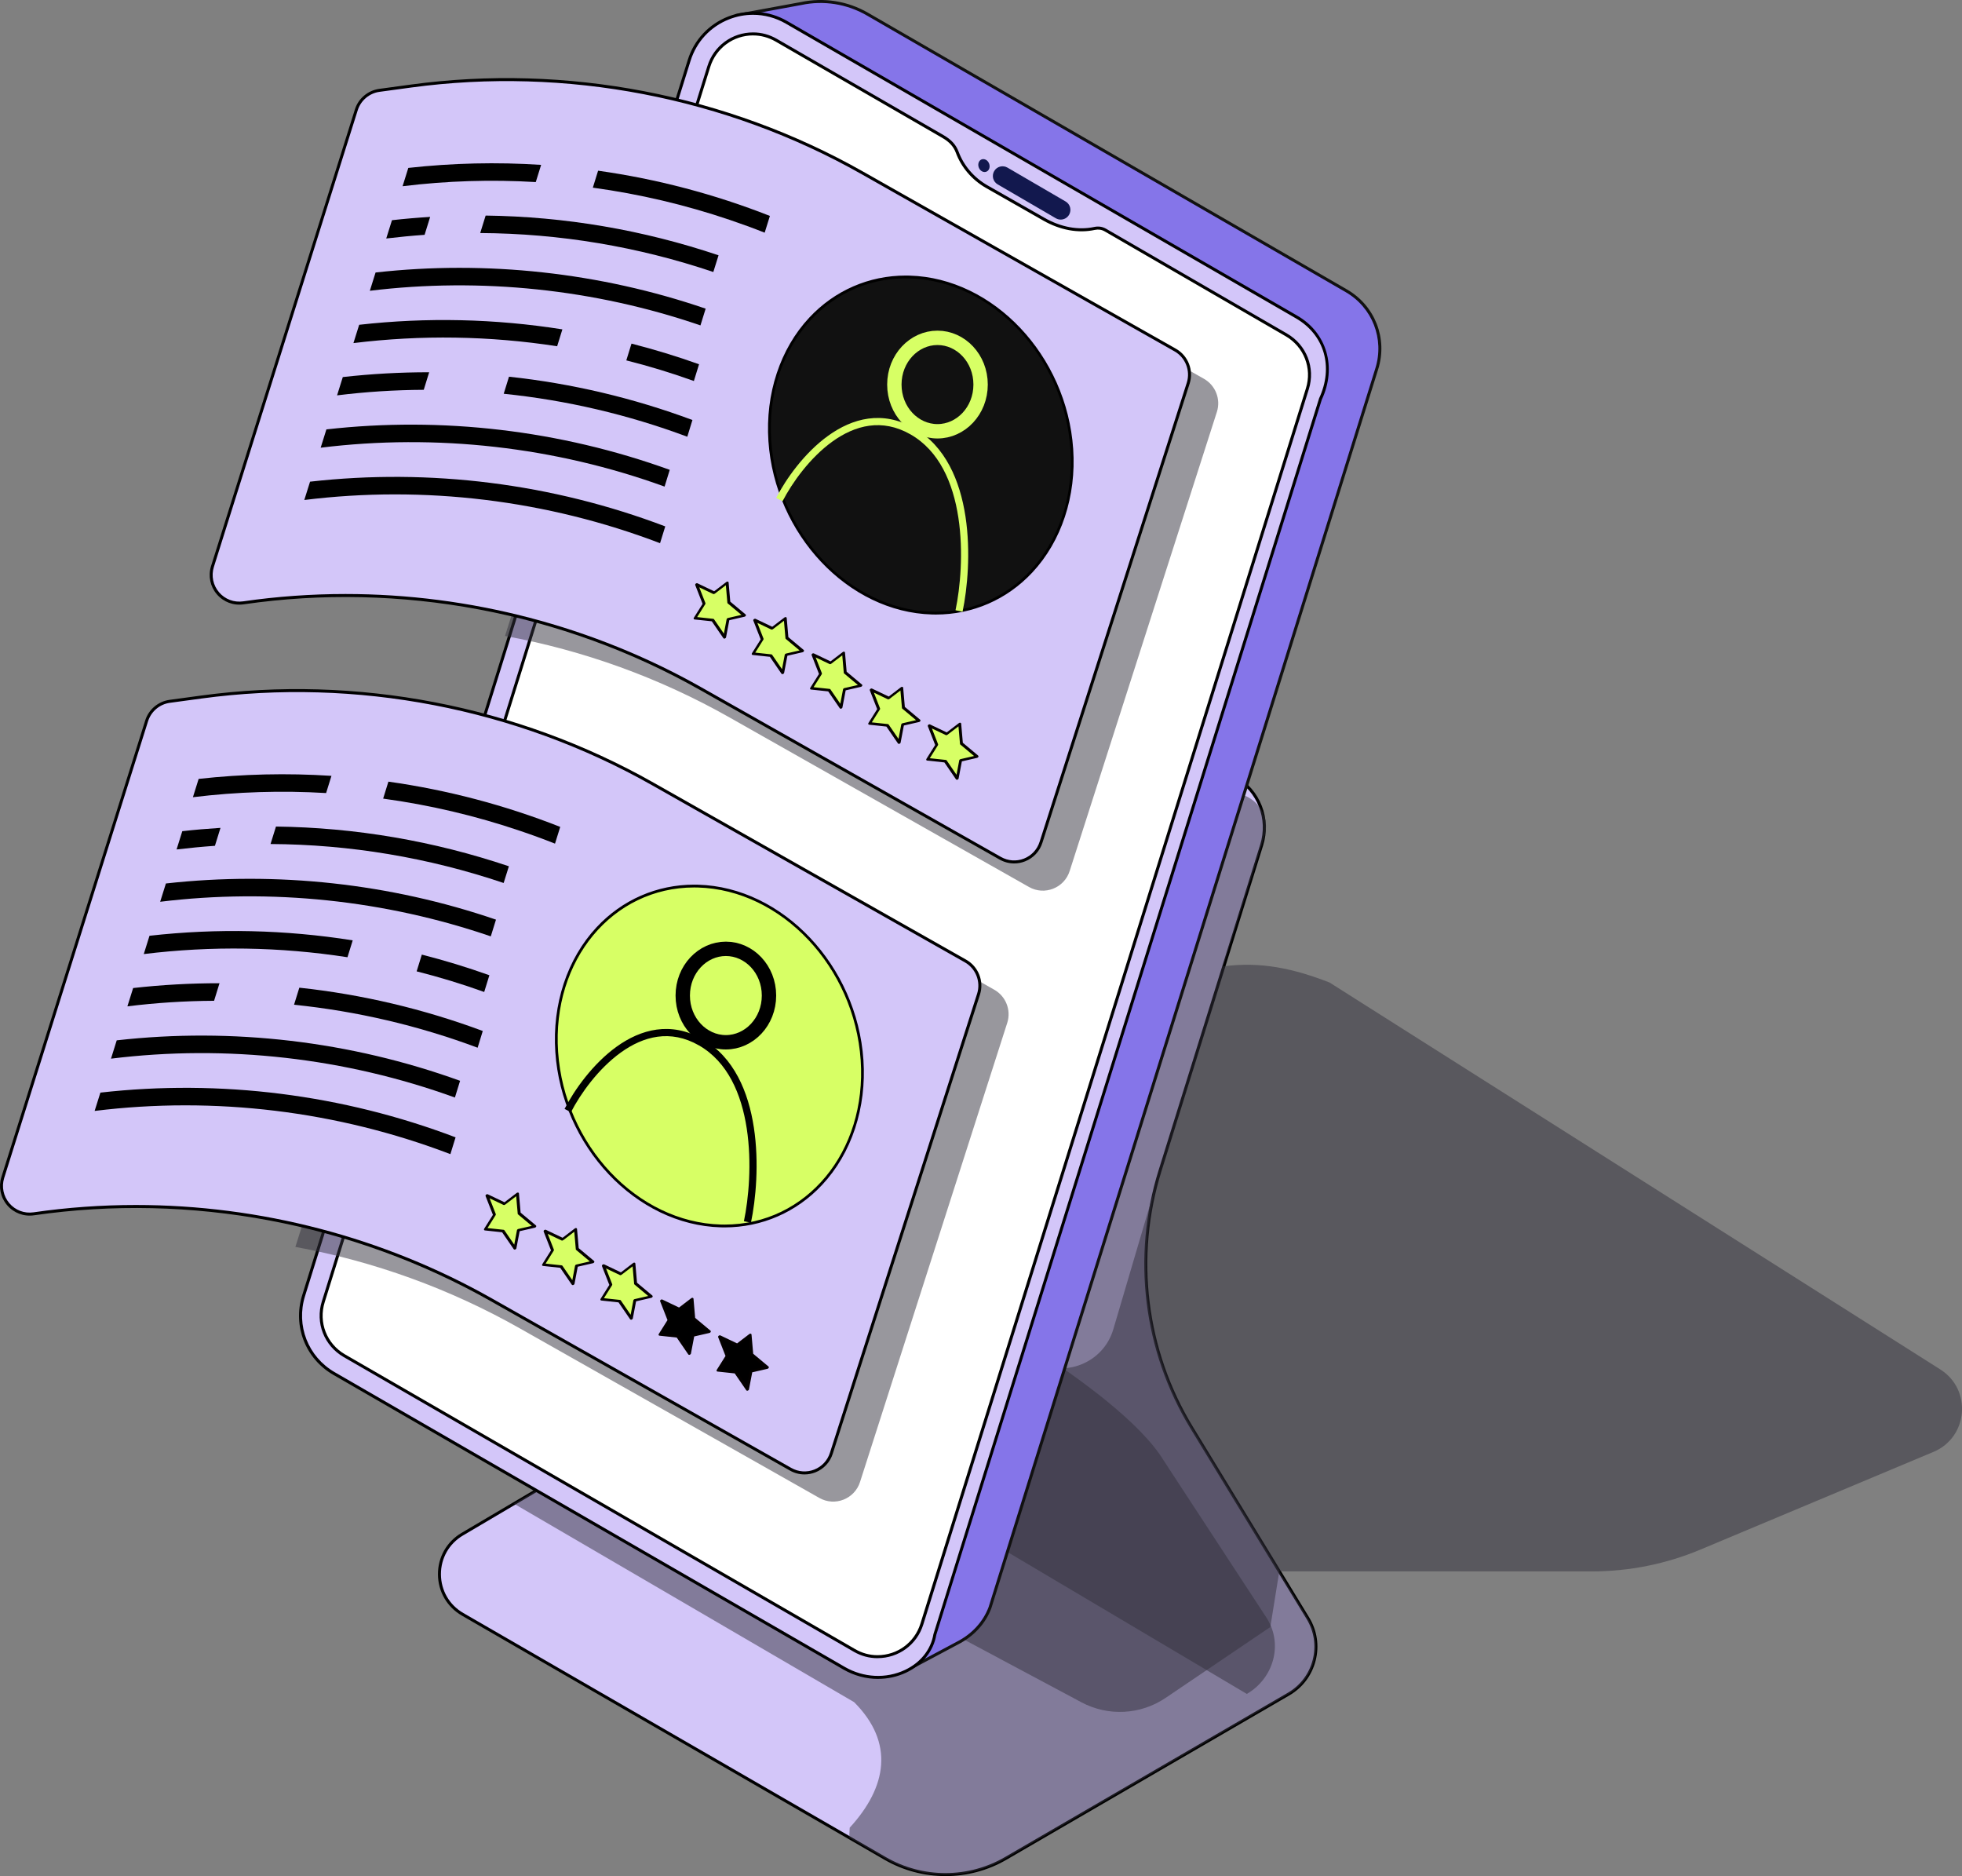 <svg xmlns="http://www.w3.org/2000/svg" width="273" height="261" viewBox="0 0 273 261" fill="none"><rect x="0" y="0" width="273" height="261" fill="#808080" stroke="none"/><g clip-path="url(#clip0_3845_4547)"><path d="M175.548 117.586L161.421 162.847C157.675 174.853 159.277 187.893 165.826 198.629L181.983 225.124C184.209 228.77 183 233.532 179.307 235.677L139.947 258.537C134.765 261.545 128.374 261.553 123.188 258.558L64.376 224.587C60.097 222.116 60.069 215.946 64.323 213.435L103.427 190.359C106.518 188.536 107.527 184.539 105.672 181.462L89.019 153.848C82.563 143.145 81.001 130.186 84.723 118.249L97.683 76.737C99.241 71.743 105.029 69.48 109.557 72.097L171.838 108.075C175.146 109.983 176.687 113.935 175.548 117.582V117.586Z" fill="#D3C6F9"></path><path d="M131.551 261C128.623 261 125.698 260.247 123.082 258.737L64.271 224.766C62.196 223.569 60.951 221.42 60.939 219.027C60.927 216.63 62.151 214.473 64.218 213.256L103.321 190.18C104.769 189.326 105.79 187.958 106.201 186.33C106.612 184.702 106.36 183.009 105.493 181.573L88.84 153.959C82.356 143.21 80.786 130.174 84.524 118.193L97.484 76.68C98.245 74.238 100.047 72.305 102.43 71.373C104.81 70.441 107.446 70.644 109.663 71.922L171.944 107.9C175.361 109.874 176.927 113.883 175.748 117.651L161.62 162.912C157.89 174.861 159.489 187.84 166.005 198.523L182.163 225.018C183.269 226.829 183.59 228.962 183.066 231.017C182.541 233.072 181.247 234.794 179.413 235.86L140.053 258.721C137.433 260.243 134.492 261.004 131.551 261.004V261ZM105.481 71.21C104.505 71.21 103.52 71.393 102.581 71.76C100.319 72.643 98.603 74.482 97.878 76.802L84.918 118.315C81.213 130.182 82.771 143.096 89.194 153.743L105.847 181.357C106.775 182.891 107.039 184.694 106.604 186.432C106.164 188.17 105.074 189.627 103.529 190.538L64.425 213.614C62.493 214.754 61.342 216.777 61.354 219.023C61.366 221.27 62.53 223.28 64.474 224.404L123.286 258.375C128.395 261.325 134.736 261.317 139.837 258.354L179.197 235.494C180.934 234.485 182.163 232.857 182.659 230.907C183.151 228.958 182.85 226.943 181.801 225.226L165.643 198.731C159.066 187.946 157.451 174.841 161.218 162.778L175.345 117.517C176.464 113.936 174.975 110.126 171.729 108.25L109.447 72.272C108.219 71.56 106.852 71.202 105.477 71.202L105.481 71.21Z" fill="black"></path><g style="mix-blend-mode:multiply" opacity="0.5"><path d="M181.984 225.124L165.826 198.629C159.501 188.264 157.789 175.749 161.055 164.089L154.913 184.922C153.505 189.7 147.957 191.841 143.706 189.248C127.069 179.09 91.573 157.43 91.667 157.581L105.672 181.463C107.527 184.536 106.518 188.532 103.427 190.36L71.511 209.191L118.844 236.801C124.469 242.429 123.444 248.583 118.23 254.268L118.16 255.656L123.184 258.558C128.37 261.554 134.765 261.545 139.943 258.538L179.303 235.677C182.996 233.533 184.205 228.771 181.98 225.124H181.984Z" fill="#32303B"></path></g><g style="mix-blend-mode:multiply" opacity="0.5"><path d="M173.486 235.657L106.571 195.988L128.899 178.793C128.899 178.793 155.596 192.81 161.917 203.18L176.321 225.202C178.546 228.844 177.18 233.512 173.486 235.661V235.657Z" fill="#32303B"></path></g><g style="mix-blend-mode:multiply" opacity="0.5"><path d="M185.006 136.69C180.052 134.761 175.459 133.732 170.191 134.444L175.919 116.467C177.342 111.994 172.046 108.437 168.446 111.445L69.892 193.803L150.471 236.821C154.189 238.807 158.7 238.571 162.194 236.207L176.761 226.349L178.005 218.6L221.502 218.613C226.684 218.613 231.814 217.583 236.598 215.581L269.026 201.987C273.862 199.96 274.416 193.331 269.99 190.522L185.01 136.694L185.006 136.69Z" fill="#32303B"></path></g><path d="M191.571 51.296C191.571 51.296 137.816 223.488 137.751 223.655C136.941 225.82 135.265 227.546 133.203 228.588L126.78 232.014L54.903 186.859C51.132 184.682 49.374 180.181 50.672 176.021L102.483 2.145L111.465 0.492C114.617 -0.175 117.904 0.346 120.69 1.957L187.345 40.458C191.116 42.636 192.873 47.137 191.575 51.296H191.571Z" fill="#8575E9"></path><path d="M126.776 232.254L126.674 232.189L54.797 187.03C50.92 184.792 49.142 180.234 50.481 175.956L102.32 1.962L111.424 0.289C114.625 -0.391 117.953 0.138 120.792 1.778L187.447 40.279C191.327 42.522 193.105 47.08 191.771 51.361C186.267 68.988 138.011 223.565 137.946 223.728C137.145 225.873 135.493 227.668 133.301 228.775L126.776 232.254ZM102.646 2.328L50.875 176.078C49.598 180.177 51.298 184.531 55.008 186.676L126.788 231.774L133.105 228.404C135.208 227.342 136.787 225.629 137.555 223.582C137.747 223 190.835 52.953 191.372 51.235C192.649 47.141 190.949 42.782 187.235 40.637L120.585 2.137C117.835 0.549 114.609 0.037 111.505 0.696L102.646 2.324V2.328Z" fill="#111111"></path><path d="M183.729 55.521L130.083 227.375C129.225 232.49 122.627 235.067 117.465 232.087L46.478 191.084C42.707 188.906 40.95 184.405 42.248 180.246L95.893 8.392C97.671 2.698 104.265 0.122 109.427 3.105L180.413 44.109C184.184 46.286 185.942 50.788 183.725 55.525L183.729 55.521Z" fill="#D3C6F9"></path><path d="M122.171 233.569C120.52 233.569 118.856 233.133 117.359 232.27L46.372 191.266C42.492 189.024 40.71 184.47 42.048 180.184L95.698 8.326C96.565 5.551 98.615 3.353 101.32 2.299C104.025 1.241 107.019 1.469 109.537 2.922L180.523 43.925C184.628 46.298 186.027 51.092 183.924 55.594L130.282 227.435C129.904 229.69 128.374 231.615 126.092 232.694C124.856 233.276 123.518 233.565 122.171 233.565V233.569ZM104.781 2.059C103.663 2.059 102.54 2.266 101.466 2.686C98.879 3.695 96.918 5.799 96.093 8.453L42.447 180.306C41.17 184.401 42.87 188.759 46.584 190.904L117.571 231.908C120.166 233.406 123.286 233.56 125.918 232.319C128.073 231.302 129.522 229.487 129.88 227.342L183.533 55.447V55.435C185.584 51.064 184.286 46.587 180.312 44.288L109.325 3.284C107.918 2.47 106.356 2.059 104.786 2.059H104.781Z" fill="black"></path><path d="M181.91 54.093L128.269 225.947C127.423 228.658 124.945 230.477 122.106 230.477C120.975 230.477 119.897 230.184 118.897 229.606L47.91 188.602C45.282 187.084 44.078 183.999 44.985 181.097L98.631 9.243C99.477 6.537 101.95 4.718 104.79 4.718C105.92 4.718 106.998 5.015 107.999 5.589L131.214 18.999C132.271 19.609 132.865 20.305 133.187 21.172C133.935 23.203 135.408 24.88 137.283 25.958C139.256 27.094 143.084 29.255 145.239 30.488C147.375 31.713 149.893 32.303 152.297 31.778C152.797 31.668 153.326 31.729 153.798 32.002L178.982 46.589C181.613 48.106 182.813 51.191 181.906 54.093H181.91Z" fill="white"></path><path d="M122.102 230.684C120.931 230.684 119.816 230.383 118.791 229.789L47.804 188.785C45.091 187.214 43.846 184.031 44.782 181.04L98.432 9.182C99.302 6.386 101.857 4.51 104.79 4.51C105.949 4.51 107.063 4.811 108.101 5.405L131.32 18.815C132.377 19.426 133.036 20.154 133.386 21.099C134.106 23.044 135.526 24.704 137.389 25.775C138.414 26.365 139.935 27.228 141.465 28.095C142.884 28.9 144.308 29.71 145.345 30.305C147.607 31.599 150.06 32.05 152.256 31.574C152.838 31.448 153.408 31.534 153.908 31.823L179.091 46.409C181.805 47.976 183.049 51.163 182.114 54.154L128.472 226.008C127.602 228.804 125.043 230.68 122.11 230.68L122.102 230.684ZM104.79 4.925C102.044 4.925 99.648 6.687 98.83 9.308L45.181 181.162C44.302 183.966 45.469 186.953 48.012 188.423L118.998 229.426C119.962 229.984 121.008 230.269 122.102 230.269C124.852 230.269 127.248 228.507 128.065 225.886L181.711 54.032C182.59 51.228 181.422 48.24 178.88 46.771L153.696 32.185C153.29 31.949 152.822 31.88 152.342 31.985C150.048 32.486 147.485 32.018 145.138 30.671C144.1 30.077 142.677 29.267 141.257 28.461C139.728 27.594 138.206 26.727 137.181 26.141C135.233 25.022 133.748 23.284 132.995 21.249C132.682 20.398 132.084 19.743 131.112 19.182L107.897 5.771C106.925 5.214 105.88 4.929 104.794 4.929L104.79 4.925Z" fill="black"></path><path d="M137.661 23.41C137.527 23.862 137.08 24.057 136.665 23.85C136.25 23.642 136.026 23.105 136.16 22.657C136.295 22.205 136.742 22.01 137.157 22.218C137.572 22.425 137.796 22.962 137.661 23.41Z" fill="#12184E"></path><path d="M147.591 30.549C147.359 30.549 147.127 30.488 146.911 30.365L138.821 25.652C138.178 25.278 137.958 24.452 138.333 23.805C138.707 23.158 139.532 22.942 140.179 23.316L148.27 28.029C148.917 28.404 149.132 29.23 148.758 29.877C148.506 30.308 148.054 30.549 147.591 30.549Z" fill="#12184E"></path><g style="mix-blend-mode:multiply" opacity="0.5"><path d="M92.851 16.857C92.851 16.857 114.06 22.429 123.989 28.054L167.519 52.697C169.125 53.608 169.882 55.521 169.329 57.283L148.843 121.16C148.095 123.541 145.345 124.627 143.177 123.398L101.535 99.826C91.752 94.287 81.18 90.473 70.27 88.475L92.851 16.857Z" fill="#32303B"></path></g><path d="M33.864 83.867C31.017 84.278 28.71 81.579 29.561 78.828L49.578 15.298C50.03 13.841 51.282 12.774 52.796 12.571L57.201 11.973C78.894 9.03 100.954 13.275 120.003 24.06L163.532 48.703C165.143 49.615 165.896 51.528 165.343 53.29L144.857 117.166C144.109 119.547 141.359 120.634 139.191 119.405L97.549 95.832C78.231 84.896 55.834 80.688 33.868 83.867H33.864Z" fill="#D3C6F9"></path><path d="M141.115 120.121C140.415 120.121 139.716 119.942 139.085 119.584L97.443 96.011C78.268 85.157 55.7 80.916 33.893 84.075C32.481 84.278 31.09 83.753 30.166 82.67C29.243 81.588 28.942 80.131 29.361 78.767L49.379 15.233C49.85 13.707 51.181 12.579 52.767 12.364L57.172 11.765C78.78 8.831 101.129 13.133 120.105 23.877L163.634 48.52C165.318 49.473 166.119 51.504 165.538 53.351L145.052 117.232C144.678 118.424 143.796 119.372 142.632 119.832C142.14 120.028 141.627 120.121 141.115 120.121ZM48.077 82.638C65.353 82.638 82.547 87.099 97.647 95.649L139.288 119.222C140.269 119.775 141.432 119.857 142.478 119.446C143.523 119.031 144.32 118.18 144.654 117.106L165.139 53.225C165.66 51.565 164.94 49.737 163.427 48.883L119.897 24.239C100.999 13.54 78.74 9.258 57.225 12.176L52.82 12.775C51.396 12.966 50.2 13.979 49.773 15.355L29.756 78.889C29.377 80.111 29.65 81.425 30.48 82.398C31.31 83.371 32.562 83.843 33.832 83.659C38.558 82.976 43.322 82.638 48.077 82.638Z" fill="black"></path><path d="M107.125 30.043L106.893 30.792L106.401 32.371C104.79 31.732 103.167 31.142 101.531 30.588C95.348 28.492 88.966 26.991 82.49 26.108L83.222 23.747C91.407 24.899 99.445 27.015 107.133 30.043H107.125Z" fill="black"></path><path d="M75.294 22.937L74.55 25.33C68.379 24.96 62.159 25.155 56.017 25.908L56.814 23.36C62.94 22.681 69.144 22.534 75.29 22.937H75.294Z" fill="black"></path><path d="M99.982 35.517L99.254 37.841C88.783 34.308 77.869 32.481 66.817 32.42L67.574 29.99C78.618 30.129 89.515 31.993 99.982 35.517Z" fill="black"></path><path d="M59.853 30.178L59.08 32.669C57.303 32.795 55.513 32.966 53.743 33.177L54.54 30.634C56.306 30.434 58.087 30.284 59.857 30.174L59.853 30.178Z" fill="black"></path><path d="M98.188 42.941L97.464 45.269C82.759 40.226 66.89 38.569 51.461 40.454L52.258 37.91C67.683 36.184 83.499 37.91 98.188 42.941Z" fill="black"></path><path d="M97.268 50.677L96.548 53.005C93.473 51.898 90.317 50.933 87.148 50.136L87.868 47.804C91.032 48.614 94.185 49.57 97.268 50.677Z" fill="black"></path><path d="M78.251 45.822L77.523 48.171C68.131 46.718 58.616 46.571 49.179 47.731L49.977 45.184C59.389 44.125 68.883 44.337 78.251 45.822Z" fill="black"></path><path d="M96.349 58.426L95.633 60.759C87.412 57.686 78.821 55.675 70.088 54.78L70.824 52.407C79.549 53.343 88.124 55.37 96.349 58.431V58.426Z" fill="black"></path><path d="M59.715 51.792L58.962 54.23C54.939 54.25 50.892 54.507 46.901 55.003L47.699 52.456C51.681 52.008 55.712 51.784 59.715 51.788V51.792Z" fill="black"></path><path d="M93.192 65.365L92.472 67.694C77.226 62.163 60.711 60.294 44.619 62.285L45.416 59.737C61.504 57.922 77.963 59.855 93.192 65.365Z" fill="black"></path><path d="M92.566 73.233L91.842 75.569C76.116 69.562 59.044 67.49 42.341 69.558L43.143 67.01C59.833 65.122 76.856 67.263 92.566 73.233Z" fill="black"></path><path d="M130.221 85.3C130.046 85.3 129.871 85.3 129.692 85.292C118.12 84.975 107.991 74.238 107.116 61.357C106.673 54.833 108.723 48.627 112.742 44.325C116.232 40.589 120.951 38.529 126.032 38.529C126.206 38.529 126.381 38.529 126.56 38.537C138.137 38.855 148.262 49.591 149.136 62.472C149.58 68.996 147.53 75.203 143.511 79.505C140.021 83.241 135.302 85.3 130.221 85.3Z" fill="#111111"></path><path d="M126.032 38.725C126.206 38.725 126.377 38.725 126.552 38.733C138.048 39.046 148.071 49.685 148.941 62.484C149.795 75.093 141.452 85.105 130.221 85.105C130.046 85.105 129.876 85.105 129.701 85.097C118.205 84.783 108.182 74.145 107.312 61.345C106.457 48.736 114.8 38.725 126.032 38.725ZM126.032 38.334C120.898 38.334 116.127 40.414 112.6 44.191C108.544 48.533 106.478 54.792 106.921 61.369C107.804 74.348 118.014 85.166 129.684 85.487C129.863 85.491 130.042 85.496 130.217 85.496C135.351 85.496 140.122 83.416 143.649 79.639C147.705 75.296 149.775 69.037 149.328 62.46C148.445 49.481 138.235 38.664 126.564 38.342C126.385 38.338 126.211 38.334 126.032 38.334Z" fill="black"></path><path d="M125.47 95.723L123.648 97.115L121.215 95.955L122.265 98.637L121 100.647L123.473 100.908L125.12 103.309L125.6 100.794L127.882 100.265L125.706 98.445L125.47 95.723Z" fill="#D7FF65"></path><path d="M125.076 103.488C125.023 103.488 124.974 103.468 124.946 103.427L123.335 101.079L120.939 100.822C120.882 100.814 120.837 100.786 120.817 100.741C120.796 100.696 120.805 100.639 120.837 100.586L122.053 98.653L121.032 96.044C121.008 95.975 121.032 95.894 121.106 95.837C121.179 95.78 121.272 95.763 121.341 95.796L123.66 96.903L125.365 95.601C125.421 95.556 125.499 95.54 125.56 95.552C125.621 95.568 125.666 95.613 125.67 95.674L125.901 98.344L128.037 100.13C128.086 100.171 128.098 100.24 128.066 100.305C128.037 100.37 127.968 100.423 127.891 100.444L125.767 100.932L125.316 103.305C125.299 103.382 125.234 103.451 125.149 103.48C125.125 103.488 125.096 103.492 125.072 103.492L125.076 103.488ZM121.301 100.493L123.538 100.733C123.587 100.737 123.624 100.761 123.648 100.794L125.023 102.796L125.401 100.798C125.417 100.712 125.495 100.639 125.588 100.619L127.463 100.187L125.552 98.588C125.523 98.564 125.507 98.535 125.503 98.498L125.291 96.061L123.75 97.241C123.68 97.294 123.587 97.31 123.522 97.277L121.594 96.358L122.452 98.547C122.468 98.592 122.46 98.645 122.432 98.698L121.301 100.497V100.493Z" fill="#040100"></path><path d="M133.541 100.712L131.718 102.108L129.286 100.948L130.335 103.626L129.07 105.636L131.543 105.901L133.191 108.302L133.667 105.783L135.953 105.258L133.776 103.439L133.541 100.712Z" fill="#D7FF65"></path><path d="M133.146 108.477C133.093 108.477 133.044 108.453 133.016 108.416L131.405 106.068L129.009 105.811C128.952 105.803 128.907 105.775 128.887 105.73C128.867 105.685 128.875 105.628 128.907 105.575L130.124 103.642L129.103 101.033C129.078 100.964 129.103 100.883 129.176 100.826C129.245 100.769 129.343 100.752 129.412 100.785L131.73 101.892L133.435 100.59C133.492 100.545 133.569 100.524 133.63 100.541C133.691 100.557 133.736 100.602 133.74 100.663L133.972 103.333L136.107 105.119C136.156 105.16 136.168 105.229 136.136 105.294C136.103 105.359 136.038 105.412 135.961 105.433L133.838 105.921L133.386 108.294C133.374 108.371 133.305 108.44 133.223 108.469C133.199 108.477 133.17 108.481 133.146 108.481V108.477ZM129.371 105.482L131.608 105.722C131.657 105.726 131.694 105.75 131.718 105.783L133.093 107.785L133.471 105.787C133.488 105.701 133.565 105.628 133.659 105.608L135.534 105.176L133.622 103.577C133.593 103.552 133.577 103.524 133.577 103.487L133.366 101.049L131.824 102.226C131.755 102.279 131.661 102.295 131.596 102.262L129.668 101.342L130.526 103.532C130.543 103.577 130.535 103.63 130.506 103.683L129.375 105.482H129.371Z" fill="#040100"></path><path d="M117.375 90.831L115.549 92.227L113.12 91.067L114.17 93.745L112.905 95.756L115.378 96.02L117.025 98.421L117.501 95.902L119.787 95.377L117.611 93.558L117.375 90.831Z" fill="#D7FF65"></path><path d="M116.981 98.596C116.928 98.596 116.879 98.572 116.851 98.535L115.24 96.187L112.844 95.93C112.787 95.922 112.742 95.894 112.722 95.849C112.701 95.804 112.71 95.747 112.742 95.694L113.958 93.761L112.937 91.152C112.913 91.083 112.937 91.002 113.011 90.945C113.084 90.888 113.177 90.871 113.247 90.904L115.565 92.011L117.27 90.709C117.327 90.664 117.404 90.644 117.465 90.66C117.526 90.676 117.571 90.721 117.575 90.782L117.806 93.452L119.942 95.239C119.991 95.279 120.003 95.348 119.971 95.413C119.942 95.479 119.873 95.531 119.796 95.552L117.672 96.04L117.221 98.413C117.209 98.49 117.139 98.559 117.058 98.588C117.034 98.596 117.005 98.6 116.981 98.6V98.596ZM113.206 95.601L115.439 95.841C115.488 95.845 115.524 95.869 115.549 95.902L116.924 97.904L117.302 95.906C117.318 95.82 117.396 95.747 117.489 95.727L119.369 95.295L117.457 93.696C117.428 93.672 117.412 93.643 117.408 93.606L117.196 91.169L115.655 92.345C115.585 92.398 115.492 92.414 115.427 92.381L113.499 91.462L114.357 93.651C114.373 93.696 114.369 93.749 114.337 93.802L113.206 95.601Z" fill="#040100"></path><path d="M109.256 86.019L107.434 87.415L105.005 86.256L106.055 88.934L104.79 90.944L107.259 91.209L108.91 93.61L109.386 91.091L111.672 90.566L109.496 88.746L109.256 86.019Z" fill="#D7FF65"></path><path d="M108.866 93.785C108.813 93.785 108.764 93.764 108.736 93.724L107.125 91.376L104.729 91.119C104.672 91.111 104.627 91.082 104.607 91.038C104.586 90.993 104.595 90.936 104.627 90.883L105.843 88.95L104.822 86.341C104.798 86.272 104.822 86.191 104.9 86.133C104.977 86.077 105.066 86.06 105.136 86.093L107.454 87.2L109.159 85.897C109.216 85.853 109.293 85.836 109.354 85.849C109.419 85.865 109.46 85.91 109.464 85.971L109.696 88.641L111.831 90.423C111.88 90.464 111.892 90.533 111.86 90.598C111.827 90.663 111.762 90.72 111.685 90.737L109.561 91.225L109.11 93.598C109.094 93.675 109.028 93.744 108.947 93.773C108.923 93.781 108.894 93.785 108.87 93.785H108.866ZM105.091 90.793L107.328 91.034C107.377 91.038 107.414 91.062 107.438 91.095L108.813 93.097L109.191 91.099C109.207 91.013 109.285 90.94 109.378 90.92L111.254 90.488L109.342 88.889C109.313 88.864 109.297 88.836 109.293 88.799L109.081 86.362L107.54 87.538C107.47 87.591 107.377 87.607 107.308 87.574L105.38 86.654L106.238 88.844C106.254 88.889 106.246 88.942 106.218 88.995L105.087 90.793H105.091Z" fill="#040100"></path><path d="M101.173 81.079L99.351 82.471L96.923 81.315L97.972 83.993L96.707 86.004L99.176 86.264L100.828 88.665L101.304 86.15L103.59 85.625L101.413 83.806L101.173 81.079Z" fill="#D7FF65"></path><path d="M100.783 88.844C100.73 88.844 100.681 88.824 100.653 88.783L99.042 86.435L96.646 86.179C96.589 86.171 96.544 86.142 96.524 86.097C96.504 86.052 96.512 85.996 96.544 85.943L97.761 84.01L96.74 81.401C96.715 81.336 96.744 81.25 96.817 81.193C96.886 81.136 96.984 81.12 97.053 81.152L99.371 82.259L101.076 80.957C101.137 80.912 101.21 80.896 101.271 80.908C101.332 80.924 101.377 80.969 101.381 81.03L101.613 83.7L103.748 85.483C103.797 85.523 103.809 85.593 103.777 85.658C103.744 85.723 103.679 85.776 103.602 85.796L101.479 86.284L101.027 88.657C101.011 88.735 100.946 88.804 100.864 88.832C100.84 88.84 100.811 88.844 100.787 88.844H100.783ZM97.008 85.849L99.241 86.089C99.29 86.093 99.327 86.118 99.351 86.15L100.726 88.153L101.104 86.154C101.121 86.069 101.198 85.996 101.291 85.975L103.167 85.544L101.255 83.944C101.226 83.92 101.21 83.891 101.21 83.855L100.999 81.417L99.457 82.593C99.388 82.646 99.294 82.662 99.225 82.63L97.297 81.71L98.155 83.9C98.171 83.944 98.163 83.997 98.135 84.05L97.004 85.849H97.008Z" fill="#040100"></path><g style="mix-blend-mode:multiply" opacity="0.5"><path d="M63.677 101.853C63.677 101.853 84.886 107.424 94.82 113.049L138.349 137.692C139.96 138.603 140.712 140.516 140.159 142.278L119.674 206.155C118.925 208.536 116.175 209.622 114.007 208.393L72.365 184.821C62.583 179.282 52.01 175.468 41.101 173.47L63.681 101.857L63.677 101.853Z" fill="#32303B"></path></g><path d="M4.69 168.867C1.843 169.278 -0.464 166.579 0.386 163.828L20.404 100.298C20.855 98.841 22.108 97.774 23.622 97.571L28.027 96.973C49.72 94.03 71.776 98.275 90.829 109.06L134.358 133.703C135.965 134.615 136.722 136.528 136.169 138.29L115.683 202.166C114.935 204.547 112.185 205.634 110.017 204.405L68.375 180.832C49.057 169.896 26.66 165.688 4.694 168.867H4.69Z" fill="#D3C6F9"></path><path d="M111.941 205.121C111.237 205.121 110.541 204.942 109.911 204.583L68.269 181.011C49.094 170.157 26.526 165.916 4.719 169.074C3.307 169.277 1.916 168.752 0.992 167.67C0.069 166.587 -0.232 165.126 0.187 163.767L20.204 100.232C20.676 98.706 22.006 97.579 23.593 97.363L27.998 96.765C49.606 93.835 71.955 98.132 90.931 108.877L134.46 133.52C136.144 134.472 136.945 136.503 136.364 138.351L115.878 202.231C115.504 203.424 114.621 204.372 113.458 204.832C112.966 205.027 112.453 205.121 111.941 205.121ZM18.903 167.637C36.179 167.637 53.373 172.098 68.473 180.649L110.114 204.221C111.095 204.775 112.254 204.856 113.303 204.445C114.349 204.03 115.146 203.179 115.48 202.105L135.965 138.224C136.486 136.564 135.766 134.741 134.252 133.882L90.723 109.239C71.825 98.539 49.566 94.258 28.051 97.176L23.646 97.774C22.222 97.965 21.026 98.979 20.599 100.354L0.582 163.889C0.203 165.11 0.476 166.424 1.306 167.397C2.136 168.37 3.388 168.842 4.658 168.659C9.384 167.975 14.148 167.637 18.903 167.637Z" fill="black"></path><path d="M77.951 115.038L77.719 115.787L77.226 117.366C75.616 116.727 73.993 116.137 72.353 115.584C66.17 113.488 59.788 111.986 53.312 111.103L54.044 108.742C62.229 109.894 70.266 112.01 77.954 115.038H77.951Z" fill="black"></path><path d="M46.12 107.936L45.376 110.329C39.205 109.959 32.985 110.154 26.843 110.907L27.64 108.36C33.766 107.68 39.97 107.533 46.116 107.936H46.12Z" fill="black"></path><path d="M70.808 120.516L70.079 122.84C59.609 119.307 48.695 117.48 37.643 117.419L38.4 114.989C49.444 115.128 60.341 116.992 70.808 120.516Z" fill="black"></path><path d="M30.679 115.177L29.906 117.668C28.128 117.794 26.339 117.965 24.569 118.176L25.366 115.633C27.132 115.433 28.913 115.283 30.683 115.173L30.679 115.177Z" fill="black"></path><path d="M69.013 127.94L68.29 130.267C53.584 125.225 37.716 123.568 22.287 125.453L23.084 122.909C38.509 121.184 54.325 122.909 69.013 127.94Z" fill="black"></path><path d="M68.094 135.676L67.374 138.004C64.299 136.897 61.142 135.932 57.974 135.135L58.694 132.803C61.858 133.613 65.011 134.569 68.094 135.676Z" fill="black"></path><path d="M49.078 130.822L48.349 133.17C38.957 131.717 29.442 131.57 20.005 132.73L20.802 130.183C30.215 129.124 39.709 129.336 49.078 130.822Z" fill="black"></path><path d="M67.175 143.426L66.459 145.758C58.238 142.685 49.647 140.674 40.914 139.779L41.65 137.406C50.375 138.342 58.95 140.369 67.175 143.43V143.426Z" fill="black"></path><path d="M30.541 136.791L29.788 139.229C25.765 139.249 21.718 139.506 17.727 140.002L18.525 137.455C22.507 137.007 26.538 136.783 30.541 136.787V136.791Z" fill="black"></path><path d="M64.018 150.361L63.298 152.689C48.052 147.158 31.537 145.29 15.445 147.28L16.242 144.732C32.33 142.917 48.789 144.85 64.018 150.361Z" fill="black"></path><path d="M63.392 158.227L62.668 160.563C46.942 154.556 29.869 152.485 13.167 154.552L13.969 152.004C30.659 150.116 47.682 152.257 63.392 158.227Z" fill="black"></path><path d="M96.296 180.722L94.474 182.114L92.041 180.954L93.091 183.636L91.826 185.642L94.299 185.907L95.946 188.308L96.426 185.789L98.708 185.264L96.532 183.444L96.296 180.722Z" fill="black"></path><path d="M95.902 188.487C95.845 188.487 95.8 188.467 95.772 188.426L94.161 186.078L91.765 185.821C91.708 185.813 91.663 185.785 91.643 185.74C91.622 185.695 91.63 185.638 91.663 185.585L92.879 183.652L91.858 181.043C91.83 180.978 91.858 180.893 91.931 180.836C92.001 180.779 92.098 180.762 92.167 180.795L94.486 181.902L96.19 180.6C96.247 180.555 96.325 180.539 96.386 180.551C96.447 180.567 96.492 180.612 96.496 180.673L96.727 183.343L98.863 185.125C98.912 185.166 98.924 185.235 98.891 185.3C98.863 185.365 98.794 185.422 98.716 185.439L96.593 185.927L96.142 188.3C96.125 188.377 96.06 188.446 95.975 188.475C95.95 188.483 95.926 188.487 95.898 188.487H95.902ZM92.127 185.496L94.36 185.732C94.409 185.736 94.445 185.76 94.47 185.793L95.845 187.795L96.223 185.797C96.239 185.711 96.317 185.638 96.41 185.618L98.285 185.186L96.374 183.587C96.345 183.562 96.329 183.534 96.325 183.497L96.113 181.06L94.572 182.236C94.502 182.289 94.409 182.305 94.344 182.272L92.416 181.353L93.274 183.542C93.29 183.587 93.286 183.644 93.254 183.693L92.123 185.492L92.127 185.496Z" fill="#040100"></path><path d="M104.366 185.712L102.544 187.104L100.112 185.948L101.161 188.626L99.896 190.636L102.369 190.901L104.017 193.298L104.493 190.783L106.779 190.258L104.602 188.439L104.366 185.712Z" fill="black"></path><path d="M103.972 193.477C103.919 193.477 103.87 193.457 103.842 193.416L102.231 191.068L99.835 190.811C99.778 190.807 99.733 190.775 99.713 190.73C99.693 190.685 99.701 190.628 99.733 190.575L100.95 188.642L99.929 186.033C99.904 185.964 99.933 185.883 100.006 185.826C100.075 185.769 100.173 185.752 100.242 185.785L102.56 186.892L104.265 185.59C104.322 185.545 104.399 185.524 104.46 185.541C104.521 185.557 104.566 185.602 104.57 185.663L104.802 188.333L106.937 190.115C106.986 190.156 106.998 190.225 106.966 190.29C106.933 190.355 106.868 190.408 106.791 190.429L104.668 190.917L104.216 193.29C104.204 193.367 104.135 193.436 104.053 193.465C104.029 193.473 104 193.477 103.976 193.477H103.972ZM100.197 190.482L102.434 190.722C102.483 190.726 102.52 190.75 102.544 190.783L103.919 192.785L104.297 190.787C104.314 190.701 104.391 190.628 104.484 190.608L106.364 190.176L104.452 188.577C104.423 188.552 104.407 188.524 104.403 188.487L104.192 186.049L102.65 187.226C102.581 187.279 102.487 187.295 102.422 187.262L100.494 186.342L101.352 188.532C101.369 188.577 101.365 188.634 101.332 188.683L100.201 190.482H100.197Z" fill="#040100"></path><path d="M88.201 175.83L86.375 177.222L83.946 176.066L84.996 178.744L83.731 180.755L86.204 181.019L87.851 183.416L88.327 180.901L90.613 180.376L88.437 178.557L88.201 175.83Z" fill="#D7FF65"></path><path d="M87.807 183.595C87.754 183.595 87.705 183.575 87.677 183.534L86.066 181.186L83.67 180.929C83.613 180.921 83.568 180.893 83.548 180.848C83.527 180.803 83.535 180.746 83.568 180.693L84.784 178.76L83.763 176.151C83.739 176.082 83.767 176.001 83.841 175.944C83.914 175.887 84.007 175.871 84.076 175.903L86.395 177.01L88.1 175.708C88.156 175.663 88.234 175.643 88.295 175.659C88.36 175.675 88.401 175.72 88.405 175.781L88.636 178.451L90.772 180.237C90.821 180.278 90.833 180.347 90.805 180.412C90.772 180.478 90.707 180.535 90.63 180.551L88.506 181.039L88.055 183.412C88.038 183.489 87.973 183.558 87.892 183.587C87.868 183.595 87.839 183.599 87.815 183.599L87.807 183.595ZM84.032 180.604L86.265 180.844C86.314 180.848 86.35 180.872 86.375 180.905L87.75 182.907L88.128 180.909C88.144 180.824 88.222 180.75 88.315 180.73L90.194 180.299L88.283 178.699C88.254 178.675 88.238 178.646 88.234 178.61L88.022 176.172L86.481 177.348C86.411 177.401 86.318 177.417 86.253 177.385L84.325 176.465L85.183 178.654C85.199 178.699 85.195 178.752 85.163 178.805L84.032 180.604Z" fill="#040100"></path><path d="M80.082 171.019L78.26 172.41L75.831 171.255L76.881 173.933L75.616 175.943L78.085 176.208L79.736 178.605L80.212 176.09L82.498 175.565L80.322 173.745L80.082 171.019Z" fill="#D7FF65"></path><path d="M79.692 178.784C79.635 178.784 79.59 178.764 79.561 178.723L77.951 176.375L75.555 176.118C75.498 176.11 75.453 176.082 75.433 176.037C75.412 175.992 75.421 175.935 75.453 175.882L76.669 173.949L75.648 171.34C75.624 171.271 75.652 171.19 75.726 171.133C75.799 171.076 75.892 171.059 75.962 171.092L78.28 172.199L79.985 170.897C80.046 170.852 80.119 170.835 80.18 170.848C80.241 170.864 80.286 170.909 80.29 170.97L80.522 173.64L82.657 175.422C82.706 175.463 82.718 175.532 82.69 175.597C82.657 175.662 82.592 175.719 82.515 175.736L80.391 176.224L79.94 178.597C79.924 178.674 79.858 178.743 79.777 178.772C79.753 178.78 79.724 178.784 79.7 178.784H79.692ZM75.917 175.793L78.15 176.033C78.199 176.037 78.235 176.061 78.26 176.094L79.635 178.096L80.013 176.098C80.029 176.012 80.107 175.939 80.2 175.919L82.075 175.487L80.163 173.888C80.135 173.863 80.119 173.835 80.119 173.798L79.907 171.36L78.366 172.537C78.296 172.59 78.203 172.606 78.138 172.573L76.21 171.653L77.068 173.843C77.084 173.888 77.076 173.941 77.048 173.994L75.917 175.793Z" fill="#040100"></path><path d="M71.999 166.078L70.177 167.47L67.749 166.31L68.798 168.992L67.533 171.003L70.002 171.263L71.654 173.664L72.129 171.149L74.416 170.624L72.239 168.801L71.999 166.078Z" fill="#D7FF65"></path><path d="M71.609 173.843C71.552 173.843 71.507 173.823 71.479 173.782L69.868 171.434L67.472 171.178C67.415 171.17 67.37 171.141 67.35 171.096C67.33 171.052 67.338 170.995 67.37 170.942L68.587 169.008L67.566 166.4C67.541 166.331 67.57 166.249 67.643 166.192C67.716 166.135 67.81 166.119 67.879 166.151L70.197 167.258L71.902 165.956C71.963 165.911 72.036 165.895 72.097 165.907C72.162 165.924 72.203 165.968 72.207 166.029L72.439 168.699L74.574 170.482C74.623 170.522 74.635 170.592 74.603 170.657C74.57 170.722 74.505 170.779 74.428 170.795L72.305 171.284L71.853 173.656C71.837 173.734 71.772 173.803 71.69 173.831C71.666 173.839 71.637 173.843 71.613 173.843H71.609ZM67.834 170.848L70.067 171.088C70.116 171.092 70.153 171.117 70.177 171.149L71.552 173.152L71.93 171.153C71.947 171.068 72.024 170.995 72.117 170.974L73.993 170.543L72.081 168.943C72.052 168.919 72.036 168.89 72.036 168.854L71.825 166.416L70.283 167.592C70.214 167.645 70.12 167.661 70.055 167.629L68.127 166.709L68.985 168.899C69.001 168.943 68.993 168.996 68.965 169.049L67.834 170.848Z" fill="#040100"></path><path d="M100.828 170.559C100.649 170.559 100.474 170.559 100.295 170.551C88.592 170.23 78.349 159.371 77.466 146.348C77.019 139.751 79.094 133.475 83.157 129.124C86.684 125.347 91.46 123.268 96.593 123.268C96.772 123.268 96.947 123.268 97.126 123.276C108.829 123.597 119.072 134.456 119.954 147.479C120.402 154.076 118.327 160.352 114.263 164.703C110.737 168.48 105.965 170.559 100.828 170.559Z" fill="#D7FF65"></path><path d="M96.589 123.463C96.764 123.463 96.939 123.463 97.118 123.471C108.744 123.789 118.88 134.545 119.759 147.491C120.625 160.242 112.189 170.364 100.828 170.364C100.653 170.364 100.478 170.364 100.299 170.356C88.673 170.038 78.536 159.282 77.658 146.336C76.791 133.585 85.228 123.463 96.589 123.463ZM96.589 123.072C91.399 123.072 86.574 125.176 83.011 128.994C78.91 133.385 76.82 139.714 77.271 146.364C78.162 159.485 88.486 170.425 100.287 170.747C100.466 170.751 100.645 170.755 100.824 170.755C106.014 170.755 110.838 168.651 114.402 164.833C118.502 160.442 120.593 154.113 120.141 147.463C119.251 134.342 108.927 123.402 97.126 123.08C96.947 123.076 96.768 123.072 96.589 123.072Z" fill="black"></path><path fill-rule="evenodd" clip-rule="evenodd" d="M115.836 61.418C112.678 63.687 110.199 67.19 108.889 69.729L108 69.27C109.356 66.642 111.927 62.995 115.253 60.606C118.596 58.204 122.769 57.038 127.192 59.565C131.588 62.077 133.588 66.93 134.339 71.849C135.091 76.779 134.61 81.891 133.934 85.103L132.955 84.897C133.612 81.775 134.081 76.786 133.35 72C132.618 67.202 130.701 62.722 126.696 60.434C122.72 58.161 118.976 59.162 115.836 61.418Z" fill="#D7FF65"></path><path d="M136.444 53.5C136.444 57.156 133.694 60 130.444 60C127.194 60 124.444 57.156 124.444 53.5C124.444 49.844 127.194 47 130.444 47C133.694 47 136.444 49.844 136.444 53.5Z" stroke="#D7FF65" stroke-width="2"></path><path fill-rule="evenodd" clip-rule="evenodd" d="M86.392 146.418C83.234 148.687 80.754 152.19 79.444 154.729L78.556 154.27C79.912 151.642 82.483 147.995 85.808 145.606C89.151 143.204 93.324 142.038 97.748 144.565C102.144 147.077 104.143 151.93 104.894 156.849C105.647 161.78 105.165 166.891 104.489 170.103L103.511 169.897C104.168 166.774 104.636 161.786 103.906 157C103.173 152.202 101.256 147.722 97.252 145.434C93.276 143.161 89.532 144.162 86.392 146.418Z" fill="black"></path><path d="M107 138.5C107 142.156 104.25 145 101 145C97.75 145 95 142.156 95 138.5C95 134.844 97.75 132 101 132C104.25 132 107 134.844 107 138.5Z" stroke="black" stroke-width="2"></path></g><defs><clipPath id="clip0_3845_4547"><rect width="273" height="261" fill="white"></rect></clipPath></defs></svg>